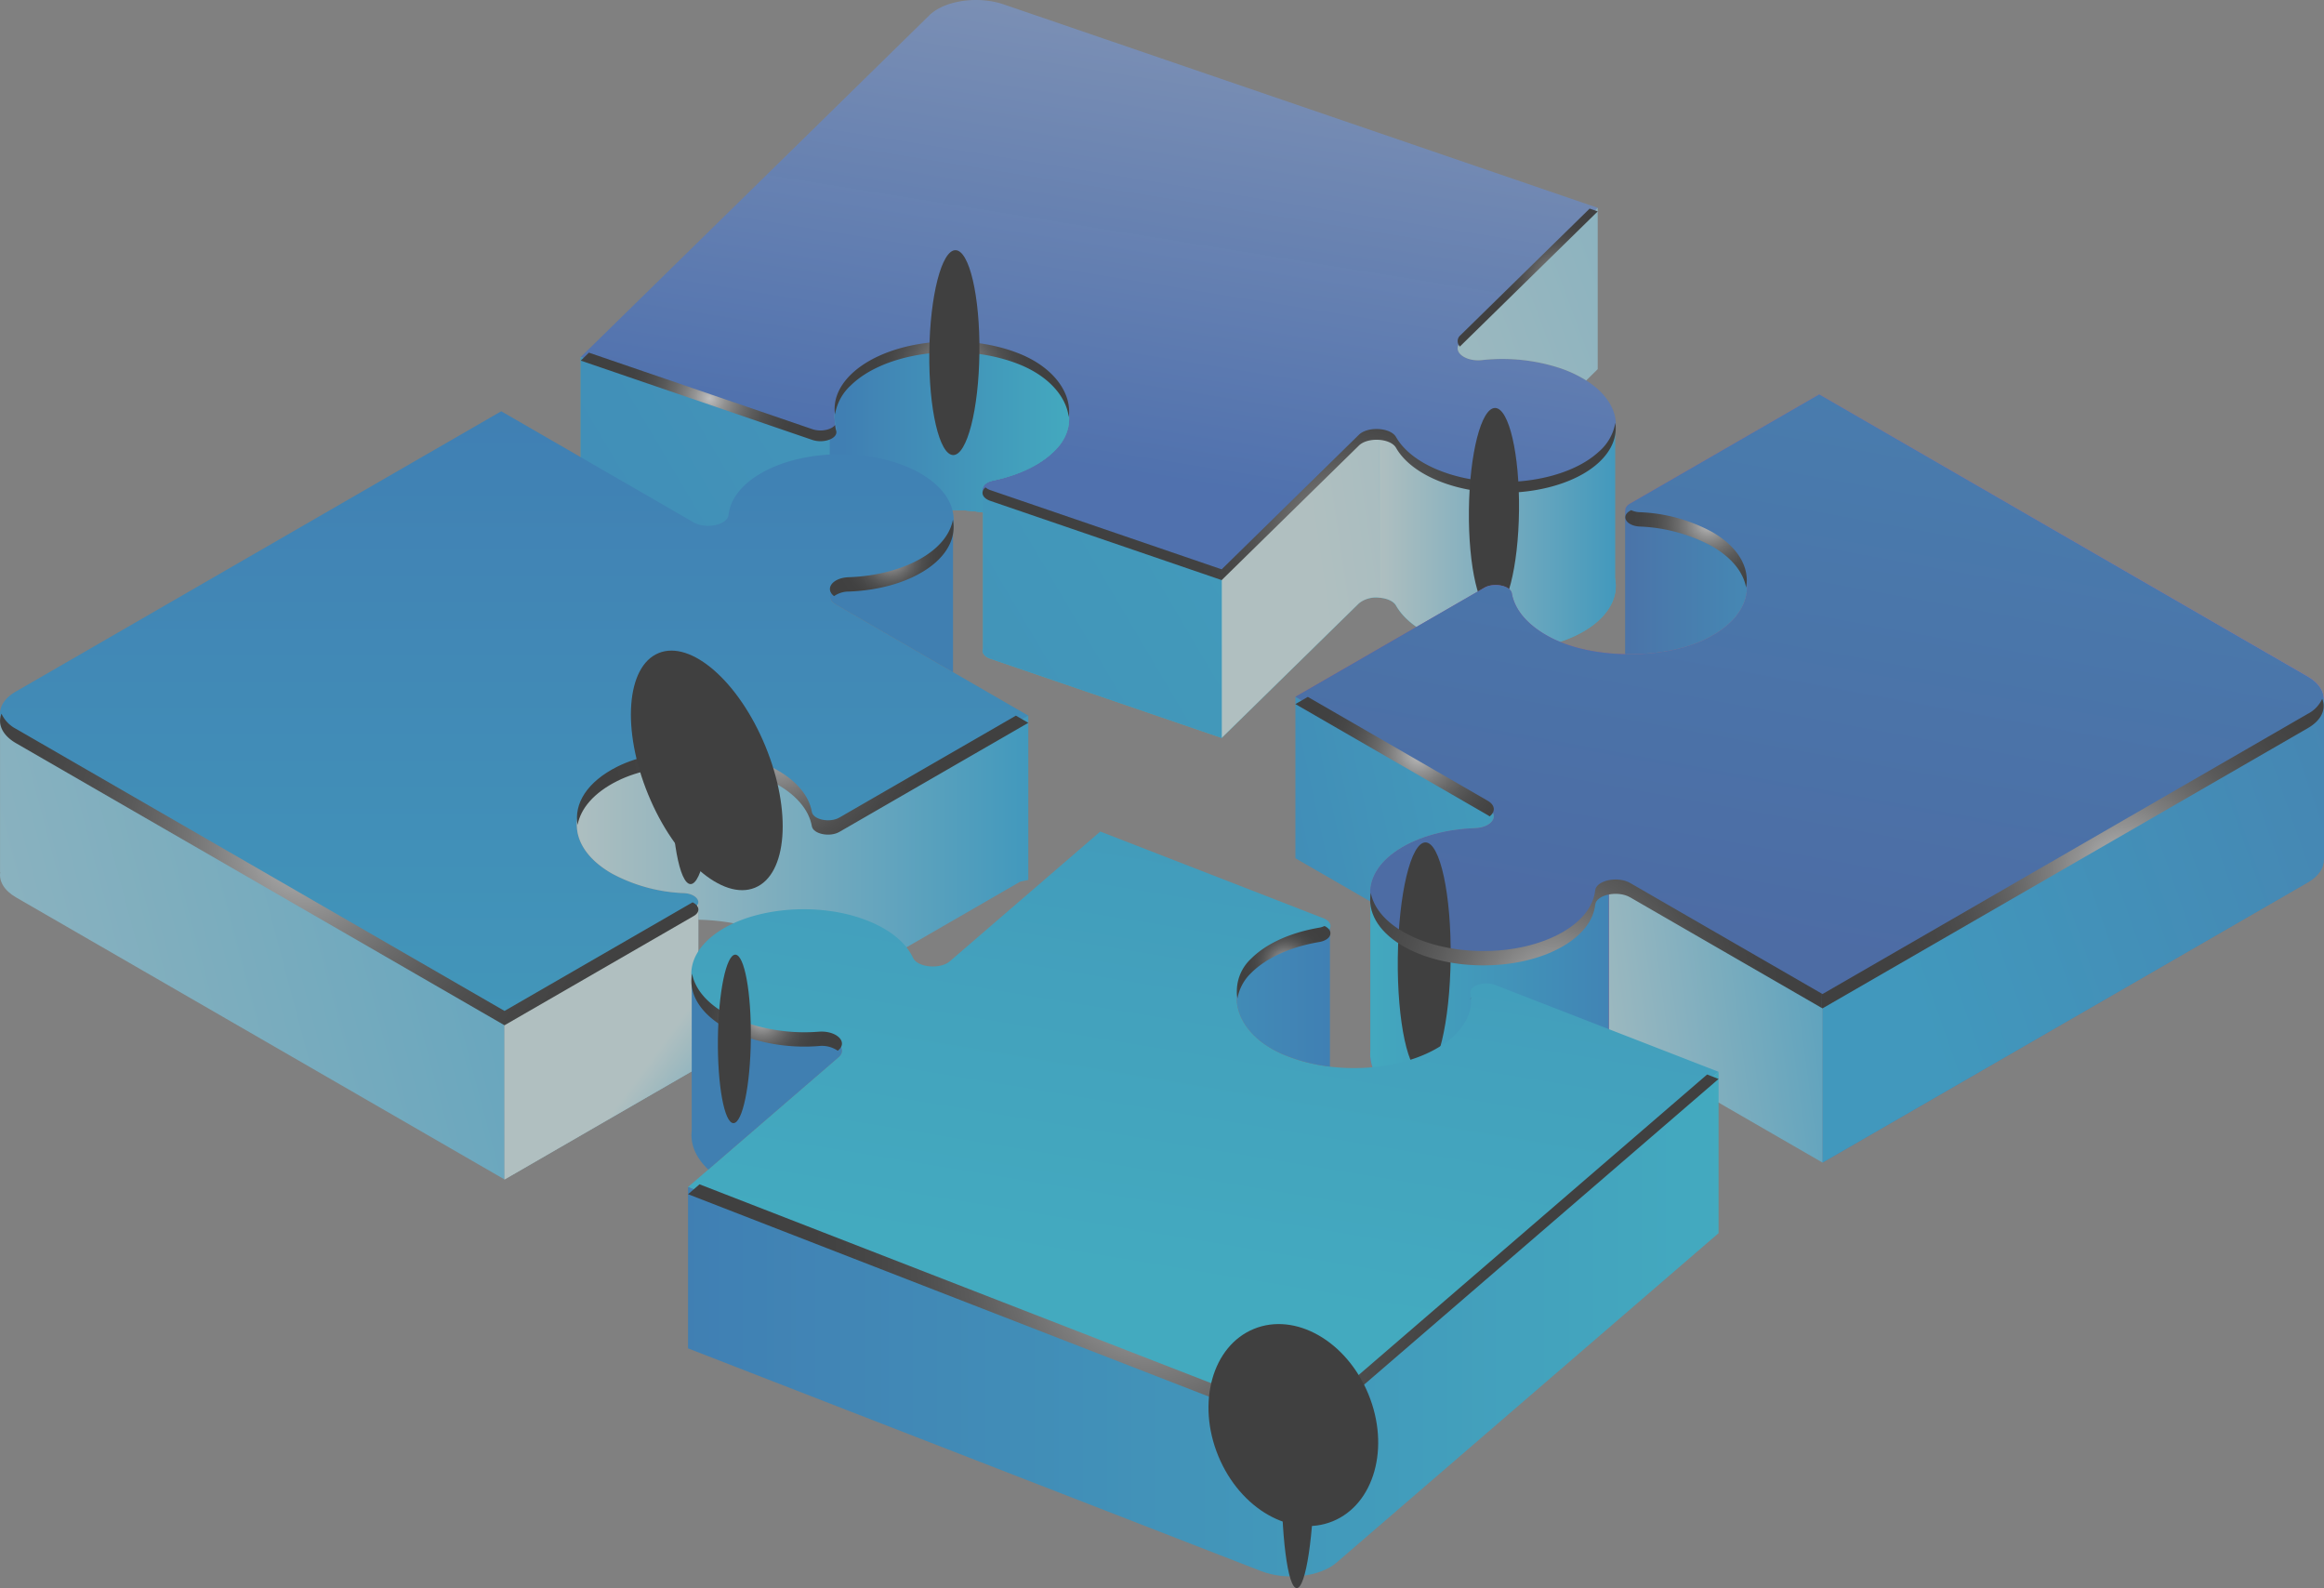<svg xmlns="http://www.w3.org/2000/svg" xmlns:xlink="http://www.w3.org/1999/xlink" width="586.43" height="400.677" viewBox="0 0 586.43 400.677">
  <rect x="0" y="0" width="586.43" height="400.677" fill="#808080" stroke="none"/>
  <defs>
    <linearGradient id="linear-gradient" x1="1.099" y1="-1.364" x2="0.464" y2="0.808" gradientUnits="objectBoundingBox">
      <stop offset="0" stop-color="#fff"/>
      <stop offset="0.356" stop-color="#cadaf7" stop-opacity="0.996"/>
      <stop offset="1" stop-color="#1d61dc" stop-opacity="0.988"/>
    </linearGradient>
    <linearGradient id="linear-gradient-2" x1="-1.372" y1="1.523" x2="6.546" y2="-1.952" gradientUnits="objectBoundingBox">
      <stop offset="0" stop-color="#dffeff"/>
      <stop offset="1" stop-color="#01b0f9"/>
    </linearGradient>
    <linearGradient id="linear-gradient-3" x1="0.593" y1="0.63" x2="1.04" y2="2.094" gradientUnits="objectBoundingBox">
      <stop offset="0" stop-color="#05d0fd"/>
      <stop offset="1" stop-color="#06d3fe"/>
    </linearGradient>
    <linearGradient id="linear-gradient-4" x1="0.628" y1="0.454" x2="7.654" y2="-1.536" xlink:href="#linear-gradient-2"/>
    <linearGradient id="linear-gradient-5" x1="0.537" y1="0.613" x2="0.718" y2="1.183" gradientUnits="objectBoundingBox">
      <stop offset="0.035" stop-color="#6b24d6"/>
      <stop offset="0.294" stop-color="#7733dc"/>
      <stop offset="0.794" stop-color="#965bec"/>
      <stop offset="1" stop-color="#a56ef4"/>
    </linearGradient>
    <linearGradient id="linear-gradient-6" x1="0.551" y1="0.887" x2="0.821" y2="2.708" xlink:href="#linear-gradient-5"/>
    <linearGradient id="linear-gradient-7" x1="-0.994" y1="1.062" x2="2.061" y2="-0.065" gradientUnits="objectBoundingBox">
      <stop offset="0" stop-color="#007ee6"/>
      <stop offset="1" stop-color="#06d3fe"/>
    </linearGradient>
    <linearGradient id="linear-gradient-8" x1="0.038" y1="0.5" x2="1.004" y2="0.5" xlink:href="#linear-gradient-2"/>
    <linearGradient id="linear-gradient-9" x1="0.506" y1="0.511" x2="0.561" y2="0.606" xlink:href="#linear-gradient-5"/>
    <linearGradient id="linear-gradient-10" x1="0.538" y1="0.625" x2="0.725" y2="1.248" xlink:href="#linear-gradient-5"/>
    <linearGradient id="linear-gradient-11" x1="-1.009" y1="6.575" x2="2.069" y2="-5.965" xlink:href="#linear-gradient-7"/>
    <linearGradient id="linear-gradient-12" x1="-0.908" y1="1.422" x2="1.971" y2="-0.463" xlink:href="#linear-gradient-7"/>
    <linearGradient id="linear-gradient-13" x1="-1.058" y1="4.042" x2="2.136" y2="-3.3" xlink:href="#linear-gradient-7"/>
    <linearGradient id="linear-gradient-14" x1="-0.916" y1="1.494" x2="1.979" y2="-0.539" xlink:href="#linear-gradient-7"/>
    <linearGradient id="linear-gradient-15" x1="-1.011" y1="7.189" x2="2.078" y2="-6.573" xlink:href="#linear-gradient-7"/>
    <linearGradient id="linear-gradient-16" x1="-1.203" y1="1.204" x2="2.289" y2="-0.218" xlink:href="#linear-gradient-7"/>
    <linearGradient id="linear-gradient-17" x1="-6.265" y1="0.577" x2="8.543" y2="0.421" xlink:href="#linear-gradient-7"/>
    <linearGradient id="linear-gradient-18" x1="0.06" y1="0.5" x2="0.967" y2="0.5" xlink:href="#linear-gradient-7"/>
    <radialGradient id="radial-gradient" cx="0.747" cy="0.535" r="0.504" gradientTransform="translate(0.008) scale(0.985 1)" gradientUnits="objectBoundingBox">
      <stop offset="0" stop-color="#fff"/>
      <stop offset="0.066" stop-color="#d8d8d8"/>
      <stop offset="0.162" stop-color="#a5a5a5"/>
      <stop offset="0.262" stop-color="#797979"/>
      <stop offset="0.366" stop-color="#545454"/>
      <stop offset="0.473" stop-color="#353535"/>
      <stop offset="0.585" stop-color="#1d1d1d"/>
      <stop offset="0.704" stop-color="#0d0d0d"/>
      <stop offset="0.835" stop-color="#030303"/>
      <stop offset="1"/>
    </radialGradient>
    <radialGradient id="radial-gradient-2" cx="0.818" cy="0.762" r="1.086" gradientTransform="translate(0.376) scale(0.248 1)" xlink:href="#radial-gradient"/>
    <radialGradient id="radial-gradient-3" cx="0.5" cy="0.5" r="1.08" gradientTransform="translate(0.327) scale(0.346 1)" xlink:href="#radial-gradient"/>
    <radialGradient id="radial-gradient-4" cx="0.5" cy="0.5" r="1.151" gradientTransform="translate(0.339) scale(0.323 1)" xlink:href="#radial-gradient"/>
    <radialGradient id="radial-gradient-5" cx="0.5" cy="0.5" r="0.5" gradientTransform="matrix(-0.046, 1, -0.999, -0.003, 906.623, 1342.188)" gradientUnits="objectBoundingBox">
      <stop offset="0" stop-color="#4916a1"/>
      <stop offset="0.07" stop-color="#3e128a"/>
      <stop offset="0.218" stop-color="#2b0d60"/>
      <stop offset="0.37" stop-color="#1b083d"/>
      <stop offset="0.522" stop-color="#0f0422"/>
      <stop offset="0.677" stop-color="#06020f"/>
      <stop offset="0.834" stop-color="#010003"/>
      <stop offset="1"/>
    </radialGradient>
    <radialGradient id="radial-gradient-6" cx="0.5" cy="0.5" r="0.5" gradientTransform="matrix(-0.046, 1, -0.999, -0.003, 927.011, 1347.412)" xlink:href="#radial-gradient-5"/>
    <linearGradient id="linear-gradient-19" x1="0.5" x2="0.5" y2="1" gradientUnits="objectBoundingBox">
      <stop offset="0" stop-color="#007ee6"/>
      <stop offset="1" stop-color="#03acf3"/>
    </linearGradient>
    <linearGradient id="linear-gradient-20" x1="1.746" y1="0.647" x2="6.396" y2="1.087" gradientUnits="objectBoundingBox">
      <stop offset="0.035" stop-color="#138bbd"/>
      <stop offset="0.226" stop-color="#169ac6"/>
      <stop offset="0.595" stop-color="#1ec2df"/>
      <stop offset="1" stop-color="#2af6ff"/>
    </linearGradient>
    <linearGradient id="linear-gradient-21" x1="0.004" y1="0.5" x2="1.007" y2="0.5" xlink:href="#linear-gradient-2"/>
    <linearGradient id="linear-gradient-22" x1="-0.93" y1="0.848" x2="1.993" y2="0.137" xlink:href="#linear-gradient-2"/>
    <linearGradient id="linear-gradient-23" x1="-445.159" y1="-259.906" x2="4348.81" y2="2538.483" xlink:href="#linear-gradient-2"/>
    <linearGradient id="linear-gradient-24" x1="1291.304" y1="753.722" x2="3237.907" y2="1890.015" xlink:href="#linear-gradient-2"/>
    <linearGradient id="linear-gradient-25" x1="0.207" y1="0.192" x2="1.443" y2="1.491" xlink:href="#linear-gradient-2"/>
    <linearGradient id="linear-gradient-26" x1="0.655" y1="0.663" x2="1.157" y2="1.19" xlink:href="#linear-gradient-2"/>
    <linearGradient id="linear-gradient-27" x1="-445.159" y1="-259.906" x2="4348.81" y2="2538.483" xlink:href="#linear-gradient-20"/>
    <linearGradient id="linear-gradient-28" x1="1291.304" y1="753.722" x2="3237.907" y2="1890.015" xlink:href="#linear-gradient-20"/>
    <radialGradient id="radial-gradient-7" cx="0.361" cy="0.419" r="1.191" gradientTransform="translate(0.277) scale(0.446 1)" xlink:href="#radial-gradient"/>
    <radialGradient id="radial-gradient-8" cx="0.5" cy="0.5" r="0.672" gradientTransform="translate(0.191) scale(0.618 1)" xlink:href="#radial-gradient"/>
    <radialGradient id="radial-gradient-9" cx="0.301" cy="0.229" r="1.387" gradientTransform="translate(0.368) scale(0.264 1)" xlink:href="#radial-gradient"/>
    <radialGradient id="radial-gradient-10" cx="0.5" cy="0.5" r="0.5" gradientTransform="matrix(-0.057, 1, -0.998, -0.002, 1048.764, 1515.815)" gradientUnits="objectBoundingBox">
      <stop offset="0" stop-color="#972a74"/>
      <stop offset="0.041" stop-color="#8a266a"/>
      <stop offset="0.194" stop-color="#601a49"/>
      <stop offset="0.35" stop-color="#3d112f"/>
      <stop offset="0.507" stop-color="#22091a"/>
      <stop offset="0.667" stop-color="#0f040b"/>
      <stop offset="0.829" stop-color="#030102"/>
      <stop offset="1"/>
    </radialGradient>
    <radialGradient id="radial-gradient-11" cx="0.5" cy="0.5" r="0.25" gradientTransform="matrix(2.001, 0, 0, 2.001, 43.099, -59.227)" xlink:href="#radial-gradient-10"/>
    <linearGradient id="linear-gradient-29" y1="0.5" x2="1" y2="0.5" gradientUnits="objectBoundingBox">
      <stop offset="0.035" stop-color="#9f19ab"/>
      <stop offset="0.244" stop-color="#ae24b0"/>
      <stop offset="0.645" stop-color="#d643bf"/>
      <stop offset="1" stop-color="#ff63ce"/>
    </linearGradient>
    <linearGradient id="linear-gradient-30" x1="1.097" y1="-1.425" x2="0.383" y2="0.881" gradientUnits="objectBoundingBox">
      <stop offset="0" stop-color="#01b0f9"/>
      <stop offset="1" stop-color="#1957c8"/>
    </linearGradient>
    <linearGradient id="linear-gradient-31" x1="1.647" y1="0.5" x2="-0.343" y2="0.5" xlink:href="#linear-gradient-30"/>
    <linearGradient id="linear-gradient-32" x1="0.374" y1="0.218" x2="0.751" y2="1.061" xlink:href="#linear-gradient-30"/>
    <linearGradient id="linear-gradient-33" x1="0.167" y1="0.608" x2="2.417" y2="-0.12" xlink:href="#linear-gradient-30"/>
    <linearGradient id="linear-gradient-34" x1="-1.154" y1="0.792" x2="2.114" y2="0.081" xlink:href="#linear-gradient-7"/>
    <linearGradient id="linear-gradient-35" x1="-0.321" y1="0.644" x2="1.509" y2="0.326" xlink:href="#linear-gradient-2"/>
    <linearGradient id="linear-gradient-36" x1="0.622" y1="0.639" x2="1.414" y2="2.328" xlink:href="#linear-gradient-29"/>
    <linearGradient id="linear-gradient-37" x1="1.124" y1="0.5" x2="-0.03" y2="0.5" xlink:href="#linear-gradient-7"/>
    <radialGradient id="radial-gradient-12" cx="0.693" cy="0.48" r="0.931" gradientTransform="translate(0.199) scale(0.602 1)" xlink:href="#radial-gradient"/>
    <radialGradient id="radial-gradient-13" cx="0.785" cy="0.176" r="1.034" gradientTransform="translate(0.181) scale(0.637 1)" xlink:href="#radial-gradient"/>
    <radialGradient id="radial-gradient-14" cx="0.5" cy="0.5" r="0.5" gradientTransform="matrix(-0.05, 1, -0.999, -0.003, 864.634, 1064.53)" gradientUnits="objectBoundingBox">
      <stop offset="0" stop-color="#ad3185"/>
      <stop offset="0.102" stop-color="#8a276a"/>
      <stop offset="0.245" stop-color="#601b4a"/>
      <stop offset="0.391" stop-color="#3d112f"/>
      <stop offset="0.538" stop-color="#22091a"/>
      <stop offset="0.688" stop-color="#0f040b"/>
      <stop offset="0.84" stop-color="#030102"/>
      <stop offset="1"/>
    </radialGradient>
    <radialGradient id="radial-gradient-15" cx="0.175" cy="0.936" r="2.019" gradientTransform="translate(0.358) scale(0.284 1)" xlink:href="#radial-gradient"/>
    <radialGradient id="radial-gradient-16" cx="0.657" cy="0.556" r="0.892" gradientTransform="translate(0.192) scale(0.616 1)" xlink:href="#radial-gradient"/>
    <linearGradient id="linear-gradient-38" x1="0.993" y1="-1.335" x2="0.381" y2="0.726" xlink:href="#linear-gradient-7"/>
    <linearGradient id="linear-gradient-39" x1="0.001" y1="0.5" x2="1.001" y2="0.5" xlink:href="#linear-gradient-7"/>
    <linearGradient id="linear-gradient-40" x1="1.026" y1="0.5" x2="-2.231" y2="0.5" xlink:href="#linear-gradient-7"/>
    <radialGradient id="radial-gradient-17" cx="0.507" cy="0.499" r="0.359" gradientTransform="translate(-2.509) scale(6.019 1)" xlink:href="#radial-gradient"/>
    <radialGradient id="radial-gradient-18" cx="0.5" cy="0.5" r="0.578" gradientTransform="translate(0.113) scale(0.774 1)" xlink:href="#radial-gradient"/>
    <radialGradient id="radial-gradient-19" cx="0.429" cy="0.593" r="0.776" gradientTransform="translate(0.244) scale(0.512 1)" xlink:href="#radial-gradient"/>
    <radialGradient id="radial-gradient-20" cx="0.346" cy="0.541" r="1.106" gradientTransform="translate(0.331) scale(0.337 1)" xlink:href="#radial-gradient"/>
    <radialGradient id="radial-gradient-21" cx="0.5" cy="0.5" r="0.5" gradientTransform="matrix(-0.08, 1, -0.997, -0.002, 1160.375, 1072.092)" xlink:href="#radial-gradient-10"/>
    <radialGradient id="radial-gradient-22" cx="0.5" cy="0.5" r="0.5" gradientTransform="matrix(-0.057, 1, -0.998, -0.002, 1291.159, 1867.713)" xlink:href="#radial-gradient-10"/>
    <radialGradient id="radial-gradient-23" cx="0.5" cy="0.5" r="0.402" gradientTransform="matrix(1.101, -0.38, 0.579, 1.184, 35.466, -1.973)" xlink:href="#radial-gradient-10"/>
  </defs>
  <g id="header_team" transform="translate(-280.054 -107.978)" opacity="0.5">
    <g id="Group_9413" data-name="Group 9413" transform="translate(426.601 107.978)">
      <path id="Path_10083" data-name="Path 10083" d="M429.19,204.3c8.671-8.5,28.135-11.041,42.517-5.289,11.561,4.621,16.007,14.648,9.7,21.855-3.577,4.088-9.529,6.948-16.345,8.362-3.223.669-3.586,3.219-.628,4.232l58.336,19.973L557.387,219.5c2.24-2.195,7.989-1.867,9.38.565,2.247,3.93,7.055,7.4,14.013,9.5,13.035,3.925,29.333,1.39,37.109-5.761,8.537-7.849,4.077-18.205-9.713-22.926a46.686,46.686,0,0,0-19.73-2.037c-4.359.465-7.649-2.282-5.4-4.486l34.621-33.938L467.8,109.1c-6.55-2.242-14.977-1.006-18.82,2.763l-87.937,86.2,58.414,20c2.917,1,6.585-.393,6.036-2.322C424.409,211.923,425.536,207.883,429.19,204.3Z" transform="translate(-361.043 -107.978)" fill="url(#linear-gradient)"/>
      <path id="Path_10084" data-name="Path 10084" d="M489.458,175.377a46.686,46.686,0,0,1,19.73,2.037,31.1,31.1,0,0,1,6.583,3.1l2.9-2.848V136.953l-34.621,33.938C481.809,173.1,485.1,175.842,489.458,175.377Z" transform="translate(-262.056 -84.524)" fill="url(#linear-gradient-2)"/>
      <path id="Path_10085" data-name="Path 10085" d="M622.014,177.645a12.724,12.724,0,0,1-4.126,6.811c-7.775,7.151-24.073,9.686-37.109,5.761-6.957-2.1-11.765-5.566-14.013-9.5-1.391-2.432-7.14-2.759-9.378-.565L522.768,214.1l-58.336-19.973c-2.958-1.013-2.595-3.563.628-4.232,6.816-1.413,12.768-4.274,16.345-8.362,6.308-7.207,1.862-17.233-9.7-21.855-14.382-5.752-33.846-3.212-42.517,5.289-3.653,3.581-4.781,7.622-3.7,11.44.548,1.929-3.12,3.32-6.036,2.322l-58.414-20v40.713l58.414,20c2.917,1,6.585-.393,6.036-2.322-1.084-3.818.043-7.859,3.7-11.439,6.93-6.795,20.751-9.766,33.365-7.755v34.34c-.373.939.2,2,1.878,2.575l58.336,19.973,34.621-33.939c2.238-2.195,7.987-1.867,9.378.565,2.247,3.93,7.055,7.4,14.013,9.5,13.035,3.925,29.333,1.39,37.109-5.761,3.581-3.291,4.848-7.023,4.126-10.6Z" transform="translate(-361.043 -68.64)" fill="url(#linear-gradient-3)"/>
      <path id="Path_10086" data-name="Path 10086" d="M490.256,209.548l-.013-40.75a6.9,6.9,0,0,0-5.2,1.461L450.42,204.2v40.713l34.621-33.939A6.918,6.918,0,0,1,490.256,209.548Z" transform="translate(-288.695 -58.742)" fill="url(#linear-gradient-4)"/>
      <g id="Group_9409" data-name="Group 9409" transform="translate(0.002 87.936)">
        <path id="Path_10087" data-name="Path 10087" d="M470.348,191.662c-.074.034-.161.052-.232.09C470.187,191.714,470.273,191.7,470.348,191.662Z" transform="translate(-272.753 -128.174)" fill="url(#linear-gradient-5)"/>
        <path id="Path_10088" data-name="Path 10088" d="M470.943,191.435c-.04.011-.081.013-.119.022C470.862,191.448,470.9,191.446,470.943,191.435Z" transform="translate(-272.18 -128.358)" fill="url(#linear-gradient-6)"/>
        <path id="Path_10089" data-name="Path 10089" d="M464.432,194.123c-2.958-1.013-2.595-3.563.628-4.232,6.816-1.413,12.769-4.274,16.345-8.362,6.308-7.207,1.862-17.232-9.7-21.857-14.382-5.751-33.844-3.21-42.517,5.291-3.652,3.581-4.781,7.622-3.7,11.44.548,1.931-3.118,3.32-6.036,2.322l-58.412-20v40.713l58.412,20c2.919,1,6.585-.391,6.036-2.322-1.084-3.818.045-7.859,3.7-11.439,6.93-6.795,20.751-9.766,33.365-7.755v34.34c-.371.939.2,2,1.878,2.575l58.336,19.973V214.1Z" transform="translate(-361.044 -156.576)" fill="url(#linear-gradient-7)"/>
        <path id="Path_10090" data-name="Path 10090" d="M533.1,205.148V168.22a12.724,12.724,0,0,1-4.126,6.811c-7.775,7.151-24.073,9.686-37.109,5.761-6.959-2.094-11.765-5.566-14.013-9.5-1.017-1.779-4.357-2.417-6.959-1.782a9.007,9.007,0,0,1,2.8-.206v40.713c1.811.148,3.494.818,4.164,1.989,2.247,3.93,7.053,7.4,14.013,9.5,13.035,3.925,29.333,1.39,37.109-5.761C532.551,212.453,533.818,208.721,533.1,205.148Z" transform="translate(-272.126 -147.15)" fill="url(#linear-gradient-8)"/>
        <path id="Path_10091" data-name="Path 10091" d="M470.573,169.212a4.243,4.243,0,0,0-1.021.717A4.159,4.159,0,0,1,470.573,169.212Z" transform="translate(-273.21 -146.347)" fill="url(#linear-gradient-9)"/>
        <path id="Path_10092" data-name="Path 10092" d="M471.293,168.947a6.343,6.343,0,0,0-1.05.389A6.343,6.343,0,0,1,471.293,168.947Z" transform="translate(-272.649 -146.562)" fill="url(#linear-gradient-10)"/>
      </g>
      <g id="Group_9411" data-name="Group 9411" transform="translate(0.001 87.936)">
        <path id="Path_10093" data-name="Path 10093" d="M393.957,168.964c.065.009.13,0,.2.011C394.087,168.968,394.022,168.973,393.957,168.964Z" transform="translate(-334.401 -146.548)" fill="url(#linear-gradient-11)"/>
        <path id="Path_10094" data-name="Path 10094" d="M415.215,176.311l-54.171-18.548h0Z" transform="translate(-361.044 -155.615)" fill="url(#linear-gradient-12)"/>
        <path id="Path_10095" data-name="Path 10095" d="M394.675,168.991c-.025,0-.049.005-.074.007C394.626,169,394.65,168.991,394.675,168.991Z" transform="translate(-333.88 -146.526)" fill="url(#linear-gradient-13)"/>
        <path id="Path_10096" data-name="Path 10096" d="M395.222,191.965l-4.241-1.451,4.241,1.451a6.246,6.246,0,0,0,1.144.268A6.246,6.246,0,0,1,395.222,191.965Z" transform="translate(-336.81 -129.104)" fill="url(#linear-gradient-14)"/>
        <path id="Path_10097" data-name="Path 10097" d="M394.066,191.47a6.968,6.968,0,0,0,.968.045A6.7,6.7,0,0,1,394.066,191.47Z" transform="translate(-334.313 -128.33)" fill="url(#linear-gradient-15)"/>
        <g id="Group_9410" data-name="Group 9410" transform="translate(62.756)">
          <path id="Path_10098" data-name="Path 10098" d="M395.8,191.259v-.013C395.716,191.291,395.685,191.307,395.8,191.259Z" transform="translate(-395.725 -128.511)" fill="url(#linear-gradient-16)"/>
          <path id="Path_10099" data-name="Path 10099" d="M417.113,198.559a1.423,1.423,0,0,0,0,.532Z" transform="translate(-378.433 -122.591)" fill="url(#linear-gradient-17)"/>
          <path id="Path_10100" data-name="Path 10100" d="M434.371,192.487c-.309-1.046.584-2.18,2.58-2.6,6.816-1.413,12.769-4.274,16.345-8.362,6.308-7.207,1.862-17.232-9.7-21.857-14.382-5.751-33.844-3.21-42.517,5.291-3.652,3.581-4.781,7.622-3.7,11.44.266.936-.469,1.735-1.616,2.208v40.7c.349-.183,1.938-1.059,1.616-2.195-1.084-3.818.045-7.859,3.7-11.439,6.918-6.78,20.7-9.751,33.291-7.764Z" transform="translate(-395.691 -156.576)" fill="url(#linear-gradient-18)"/>
        </g>
      </g>
      <g id="Group_9412" data-name="Group 9412" transform="translate(0.002 52.632)" style="mix-blend-mode: color-dodge;isolation: isolate">
        <path id="Path_10101" data-name="Path 10101" d="M483.908,171.877c.051-.056.089-.114.147-.172l34.621-33.939-2.05-.7-32.571,31.926A1.93,1.93,0,0,0,483.908,171.877Z" transform="translate(-262.057 -137.065)" fill="url(#radial-gradient)"/>
        <path id="Path_10102" data-name="Path 10102" d="M572.539,174.263c-7.775,7.151-24.073,9.686-37.109,5.761-6.959-2.094-11.765-5.566-14.013-9.5-1.391-2.432-7.138-2.761-9.38-.565L477.419,203.9l-58.336-19.973a3.876,3.876,0,0,1-1.259-.7c-1.3,1.046-.95,2.66,1.259,3.416l58.336,19.973,34.619-33.939c2.242-2.2,7.989-1.867,9.38.565,2.247,3.93,7.053,7.4,14.013,9.5,13.035,3.925,29.333,1.39,37.109-5.761,3.4-3.123,4.7-6.641,4.218-10.044A12.452,12.452,0,0,1,572.539,174.263Z" transform="translate(-315.695 -112.888)" fill="url(#radial-gradient-2)"/>
        <path id="Path_10103" data-name="Path 10103" d="M425.2,175.431c-.93,1.165-3.547,1.768-5.741,1.017l-56.362-19.3-2.05,2.01,58.412,20c2.919,1,6.585-.391,6.036-2.322A10.329,10.329,0,0,1,425.2,175.431Z" transform="translate(-361.044 -120.805)" fill="url(#radial-gradient-3)"/>
        <path id="Path_10104" data-name="Path 10104" d="M455.522,174.672c.836-6.062-3.827-12.541-12.473-16-14.382-5.751-33.844-3.21-42.517,5.291-3.214,3.15-4.469,6.655-3.988,10.052a12.7,12.7,0,0,1,3.988-7.337c8.673-8.5,28.135-11.041,42.517-5.291C450.412,164.332,454.873,169.468,455.522,174.672Z" transform="translate(-332.388 -122.081)" fill="url(#radial-gradient-4)"/>
      </g>
      <path id="Path_10105" data-name="Path 10105" d="M490.931,216.55c-3.494-.04-6.194-11.642-6.031-25.915s3.123-25.81,6.615-25.772,6.194,11.644,6.031,25.917S494.423,216.589,490.931,216.55Z" transform="translate(-260.789 -61.932)" fill="url(#radial-gradient-5)" style="mix-blend-mode: color-dodge;isolation: isolate"/>
      <path id="Path_10106" data-name="Path 10106" d="M415.681,194.55c-3.494-.04-6.194-11.642-6.031-25.915s3.123-25.81,6.615-25.772,6.194,11.644,6.031,25.917S419.173,194.589,415.681,194.55Z" transform="translate(-321.702 -79.741)" fill="url(#radial-gradient-6)" style="mix-blend-mode: color-dodge;isolation: isolate"/>
    </g>
    <g id="Group_9417" data-name="Group 9417" transform="translate(280.054 211.74)">
      <path id="Path_10107" data-name="Path 10107" d="M434.384,281.908c-12.156-7.017-11.687-18.549,1.453-25.123,10.564-5.287,28.461-5.215,39.019.15,5.988,3.042,9.341,7.1,10.057,11.273.34,1.972,4.529,2.826,6.947,1.429l47.676-27.526L491.013,214.1c-3.139-1.813-1.191-4.943,3.224-5.1,7.14-.255,14.132-2.057,19.336-5.414,9.75-6.288,9.455-16.048-.65-22.22-11.094-6.775-29.55-6.923-40.822-.414-5.061,2.921-7.8,6.679-8.211,10.511-.277,2.557-5.685,3.7-8.834,1.878l-48.525-28.016-122.48,70.714c-5.354,3.091-5.327,8.119.06,11.228l123.251,71.159L455.1,290.862c2.385-1.377.943-3.784-2.428-3.968A41.74,41.74,0,0,1,434.384,281.908Z" transform="translate(-280.054 -165.322)" fill="url(#linear-gradient-19)"/>
      <path id="Path_10108" data-name="Path 10108" d="M419.89,190.6c-5.2,3.357-12.2,5.159-19.336,5.414-4.415.157-6.364,3.288-3.224,5.1l29.523,17.043V181.364C426.283,184.7,423.983,187.958,419.89,190.6Z" transform="translate(-186.371 -152.336)" fill="#007ee1"/>
      <path id="Path_10109" data-name="Path 10109" d="M280.062,207.418h0v.029Z" transform="translate(-280.05 -131.246)" fill="url(#linear-gradient-20)"/>
      <g id="Group_9414" data-name="Group 9414" transform="translate(0.001 76.427)">
        <path id="Path_10110" data-name="Path 10110" d="M426.745,235.286c-2.417,1.4-6.606.543-6.945-1.429-.718-4.173-4.071-8.231-10.059-11.273-10.558-5.365-28.456-5.437-39.019-.15-13.142,6.574-13.609,18.106-1.455,25.123a41.748,41.748,0,0,0,18.292,4.985c2.07.114,3.4,1.064,3.576,2.1l.013,0v.033a1,1,0,0,1,0,.1v4.475c6.805.134,13.542,1.477,18.594,4.044,5.988,3.042,9.341,7.1,10.059,11.273.338,1.972,4.527,2.826,6.945,1.429l45.664-26.364,2.012-.423V207.76Z" transform="translate(-214.941 -207.396)" fill="url(#linear-gradient-21)"/>
        <path id="Path_10111" data-name="Path 10111" d="M284.112,213.074c-2.645-1.527-3.992-3.519-4.048-5.515v39.854l.052-.024c-.375,2.282.959,4.645,4,6.4l123.251,71.159V284.234Z" transform="translate(-280.055 -207.559)" fill="url(#linear-gradient-22)"/>
        <path id="Path_10112" data-name="Path 10112" d="M377.441,233.668l-.013,0c0,.011.011.022.013.031Z" transform="translate(-201.234 -186.424)" fill="url(#linear-gradient-23)"/>
        <path id="Path_10113" data-name="Path 10113" d="M377.441,233.668l-.013,0c0,.011.011.022.013.031Z" transform="translate(-201.234 -186.424)" fill="url(#linear-gradient-24)"/>
        <path id="Path_10114" data-name="Path 10114" d="M398.15,235.476l-47.739,27.562v40.713l47.739-27.562a2.008,2.008,0,0,0,1.135-1.493h.025v-.239a1,1,0,0,0,0-.1V233.744A1.906,1.906,0,0,1,398.15,235.476Z" transform="translate(-223.103 -186.363)" fill="url(#linear-gradient-25)"/>
        <path id="Path_10115" data-name="Path 10115" d="M398.15,235.476l-47.739,27.562v40.713l47.739-27.562a2.008,2.008,0,0,0,1.135-1.493h.025v-.239a1,1,0,0,0,0-.1V233.744A1.906,1.906,0,0,1,398.15,235.476Z" transform="translate(-223.103 -186.363)" fill="url(#linear-gradient-26)"/>
      </g>
      <g id="Group_9415" data-name="Group 9415" transform="translate(176.195 225.001)" opacity="0.2">
        <path id="Path_10116" data-name="Path 10116" d="M377.441,289.668l-.013,0c0,.011.011.022.013.031Z" transform="translate(-377.428 -289.668)" fill="url(#linear-gradient-27)"/>
        <path id="Path_10117" data-name="Path 10117" d="M377.441,289.668l-.013,0c0,.011.011.022.013.031Z" transform="translate(-377.428 -289.668)" fill="url(#linear-gradient-28)"/>
      </g>
      <g id="Group_9416" data-name="Group 9416" transform="translate(0.013 27.338)" style="mix-blend-mode: color-dodge;isolation: isolate">
        <path id="Path_10118" data-name="Path 10118" d="M454.814,255.081l-47.457,27.4L284.106,211.322a8.173,8.173,0,0,1-3.682-3.834c-1.046,2.589.172,5.427,3.682,7.453L407.357,286.1,455.1,258.539C456.88,257.507,456.52,255.9,454.814,255.081Z" transform="translate(-280.062 -158.527)" fill="url(#radial-gradient-7)"/>
        <path id="Path_10119" data-name="Path 10119" d="M419.886,189.544c-5.2,3.357-12.192,5.159-19.334,5.414-4.16.148-6.125,2.935-3.715,4.772a6.48,6.48,0,0,1,3.715-1.153c7.142-.255,14.132-2.057,19.334-5.414,5.521-3.559,7.815-8.231,6.939-12.733C426.221,183.729,423.932,186.935,419.886,189.544Z" transform="translate(-186.383 -180.43)" fill="url(#radial-gradient-8)"/>
        <path id="Path_10120" data-name="Path 10120" d="M426.731,233.476c-2.417,1.4-6.606.543-6.945-1.429-.718-4.173-4.071-8.231-10.059-11.273-10.558-5.365-28.456-5.437-39.019-.15-7.678,3.842-11,9.373-10.032,14.709.762-4.127,4.086-8.117,10.032-11.09,10.564-5.287,28.461-5.215,39.019.15,5.988,3.042,9.341,7.1,10.059,11.273.338,1.972,4.527,2.826,6.945,1.429l47.676-27.526-3.134-1.809Z" transform="translate(-214.939 -158.307)" fill="url(#radial-gradient-9)"/>
      </g>
      <path id="Path_10121" data-name="Path 10121" d="M378.506,254.721c-2.814-.031-4.962-11.8-4.8-26.292s2.579-26.208,5.392-26.176,4.962,11.8,4.8,26.292S381.32,254.753,378.506,254.721Z" transform="translate(-204.251 -135.427)" fill="url(#radial-gradient-10)" style="mix-blend-mode: color-dodge;isolation: isolate"/>
      <ellipse id="Ellipse_2470" data-name="Ellipse 2470" cx="15.995" cy="32" rx="15.995" ry="32" transform="translate(151.394 67.087) rotate(-22.34)" fill="url(#radial-gradient-11)" style="mix-blend-mode: color-dodge;isolation: isolate"/>
    </g>
    <g id="Group_9421" data-name="Group 9421" transform="translate(606.93 207.484)">
      <path id="Path_10122" data-name="Path 10122" d="M565.855,199.483c12.154,7.017,11.687,18.549-1.453,25.125-10.565,5.285-28.461,5.215-39.021-.152-5.988-3.042-9.341-7.1-10.057-11.271-.338-1.972-4.527-2.826-6.947-1.431L460.7,239.279l48.523,28.014c3.139,1.813,1.192,4.943-3.224,5.1-7.14.255-14.13,2.057-19.334,5.414-9.751,6.288-9.456,16.048.65,22.22,11.094,6.776,29.549,6.923,40.82.416,5.061-2.922,7.8-6.679,8.211-10.513.277-2.557,5.685-3.695,8.834-1.878L593.7,316.07l122.481-70.714c5.352-3.091,5.325-8.117-.062-11.228L592.876,162.97l-47.739,27.562c-2.385,1.377-.943,3.782,2.426,3.966A41.766,41.766,0,0,1,565.855,199.483Z" transform="translate(-460.701 -162.97)" fill="url(#linear-gradient-29)"/>
      <path id="Path_10123" data-name="Path 10123" d="M565.855,199.483c12.154,7.017,11.687,18.549-1.453,25.125-10.565,5.285-28.461,5.215-39.021-.152-5.988-3.042-9.341-7.1-10.057-11.271-.338-1.972-4.527-2.826-6.947-1.431L460.7,239.279l48.523,28.014c3.139,1.813,1.192,4.943-3.224,5.1-7.14.255-14.13,2.057-19.334,5.414-9.751,6.288-9.456,16.048.65,22.22,11.094,6.776,29.549,6.923,40.82.416,5.061-2.922,7.8-6.679,8.211-10.513.277-2.557,5.685-3.695,8.834-1.878L593.7,316.07l122.481-70.714c5.352-3.091,5.325-8.117-.062-11.228L592.876,162.97l-47.739,27.562c-2.385,1.377-.943,3.782,2.426,3.966A41.766,41.766,0,0,1,565.855,199.483Z" transform="translate(-460.701 -162.97)" fill="url(#linear-gradient-30)"/>
      <path id="Path_10124" data-name="Path 10124" d="M527.179,211.5c13.14-6.576,13.607-18.107,1.453-25.125a41.766,41.766,0,0,0-18.292-4.985c-2.155-.118-3.507-1.145-3.588-2.231l-.067.013v36.22C514.124,215.549,521.653,214.267,527.179,211.5Z" transform="translate(-423.478 -149.864)" fill="url(#linear-gradient-31)"/>
      <g id="Group_9418" data-name="Group 9418" transform="translate(133.005 76.582)">
        <path id="Path_10125" data-name="Path 10125" d="M660.666,246.019l.089-.013V205.293l-.089.027c.089,2.088-1.23,4.187-3.981,5.776L534.206,281.81v40.713l122.48-70.714C659.443,250.219,660.761,248.111,660.666,246.019Z" transform="translate(-534.206 -205.293)" fill="url(#linear-gradient-32)"/>
        <path id="Path_10126" data-name="Path 10126" d="M660.666,246.019l.089-.013V205.293l-.089.027c.089,2.088-1.23,4.187-3.981,5.776L534.206,281.81v40.713l122.48-70.714C659.443,250.219,660.761,248.111,660.666,246.019Z" transform="translate(-534.206 -205.293)" fill="url(#linear-gradient-33)"/>
      </g>
      <path id="Path_10127" data-name="Path 10127" d="M486.665,243.671c5.2-3.357,12.194-5.159,19.334-5.414,4.415-.157,6.364-3.288,3.224-5.1L460.7,205.142v40.713L479.6,256.764l.21-.058C478.767,252.111,481.023,247.31,486.665,243.671Z" transform="translate(-460.701 -128.833)" fill="url(#linear-gradient-34)"/>
      <path id="Path_10128" data-name="Path 10128" d="M509.812,232.494a8.074,8.074,0,0,0-5.419-.715v40.713a8.074,8.074,0,0,1,5.419.715l48.526,28.016V260.51Z" transform="translate(-425.333 -107.411)" fill="url(#linear-gradient-35)"/>
      <path id="Path_10129" data-name="Path 10129" d="M527.908,234.295c-.416,3.834-3.15,7.591-8.211,10.513-11.271,6.507-29.726,6.36-40.82-.416-4.258-2.6-6.751-5.839-7.509-9.185l-.21.058v37.691c-.36,4.354,2.209,8.783,7.719,12.149,11.094,6.776,29.549,6.923,40.82.416,5.061-2.922,7.8-6.679,8.211-10.513.141-1.3,1.6-2.224,3.414-2.593V231.7C529.51,232.071,528.05,233,527.908,234.295Z" transform="translate(-452.263 -107.333)" fill="url(#linear-gradient-36)"/>
      <path id="Path_10130" data-name="Path 10130" d="M527.908,234.295c-.416,3.834-3.15,7.591-8.211,10.513-11.271,6.507-29.726,6.36-40.82-.416-4.258-2.6-6.751-5.839-7.509-9.185l-.21.058v37.691c-.36,4.354,2.209,8.783,7.719,12.149,11.094,6.776,29.549,6.923,40.82.416,5.061-2.922,7.8-6.679,8.211-10.513.141-1.3,1.6-2.224,3.414-2.593V231.7C529.51,232.071,528.05,233,527.908,234.295Z" transform="translate(-452.263 -107.333)" fill="url(#linear-gradient-37)"/>
      <g id="Group_9419" data-name="Group 9419" transform="translate(0 29.209)" style="mix-blend-mode: color-dodge;isolation: isolate">
        <path id="Path_10131" data-name="Path 10131" d="M509.716,235.3c1.439-1.116,1.5-2.8-.492-3.948l-45.389-26.2-3.134,1.809,48.523,28.014A4.946,4.946,0,0,1,509.716,235.3Z" transform="translate(-460.701 -158.041)" fill="url(#radial-gradient-12)"/>
        <path id="Path_10132" data-name="Path 10132" d="M510.319,183.241a41.766,41.766,0,0,1,18.292,4.985c5.054,2.919,7.891,6.617,8.577,10.415.923-5-1.92-10.191-8.577-14.034a41.766,41.766,0,0,0-18.292-4.985,5.671,5.671,0,0,1-2.146-.51l-.28.163C505.506,180.652,506.949,183.057,510.319,183.241Z" transform="translate(-423.457 -179.112)" fill="url(#radial-gradient-13)"/>
      </g>
      <path id="Path_10133" data-name="Path 10133" d="M481.324,283.888c-3.686-.042-6.525-13.16-6.34-29.3s3.319-29.192,7-29.151,6.525,13.16,6.342,29.3S485.01,283.931,481.324,283.888Z" transform="translate(-449.146 -112.405)" fill="url(#radial-gradient-14)" style="mix-blend-mode: color-dodge;isolation: isolate"/>
      <g id="Group_9420" data-name="Group 9420" transform="translate(18.864 76.801)">
        <path id="Path_10134" data-name="Path 10134" d="M536.741,231.495c-3.147-1.817-8.557-.679-8.834,1.878-.416,3.834-3.15,7.591-8.211,10.513-11.271,6.507-29.726,6.36-40.82-.416-4.386-2.678-6.918-6.033-7.589-9.487-.852,4.656,1.676,9.494,7.589,13.106,11.094,6.776,29.549,6.923,40.82.416,5.061-2.922,7.8-6.679,8.211-10.513.277-2.557,5.687-3.695,8.834-1.878l48.186,27.819v-3.619Z" transform="translate(-471.126 -185.022)" fill="url(#radial-gradient-15)" style="mix-blend-mode: color-dodge;isolation: isolate"/>
        <path id="Path_10135" data-name="Path 10135" d="M656.838,212.807c3.467-2,4.663-4.813,3.621-7.393a8.044,8.044,0,0,1-3.621,3.775L534.358,279.9l-.34-.2v3.619l.34.2Z" transform="translate(-420.216 -205.414)" fill="url(#radial-gradient-16)" style="mix-blend-mode: color-dodge;isolation: isolate"/>
      </g>
    </g>
    <g id="Group_9423" data-name="Group 9423" transform="translate(453.676 317.766)">
      <path id="Path_10136" data-name="Path 10136" d="M568.6,276.053c-9.507,8.2-29.2,10.086-42.99,3.87-11.087-5-14.528-15.151-7.513-22.133,3.979-3.961,10.209-6.619,17.157-7.8,3.284-.561,3.9-3.092,1.046-4.2l-56.273-21.867-37.95,32.723c-2.455,2.117-8.164,1.6-9.312-.874-1.853-4-6.31-7.622-13.05-9.941-12.628-4.35-29.156-2.36-37.633,4.518-9.308,7.551-5.883,18.033,7.421,23.2a45.666,45.666,0,0,0,19.5,2.687c4.4-.32,7.413,2.531,4.951,4.654l-37.952,32.724,144.566,56.175c6.321,2.456,14.858,1.5,19.072-2.132l96.4-83.116-56.349-21.895c-2.814-1.095-6.615.172-6.259,2.115C574.134,268.606,572.605,272.6,568.6,276.053Z" transform="translate(-376.006 -223.917)" fill="url(#linear-gradient-38)"/>
      <path id="Path_10137" data-name="Path 10137" d="M539.644,340.535c-4.214,3.633-12.751,4.587-19.072,2.132L376.006,286.492V327.2L520.572,383.38c6.321,2.455,14.858,1.5,19.072-2.132l96.4-83.116V257.419Z" transform="translate(-376.006 -196.798)" fill="url(#linear-gradient-39)"/>
      <path id="Path_10138" data-name="Path 10138" d="M408.622,259.593a45.667,45.667,0,0,1-19.5-2.687c-7.553-2.935-11.912-7.582-12.574-12.433v38.3c-.4,3.414,1.057,6.847,4.183,9.787l32.842-28.318C416.035,262.124,413.023,259.273,408.622,259.593Z" transform="translate(-375.621 -207.277)" fill="#007ee1"/>
      <path id="Path_10139" data-name="Path 10139" d="M473.322,239.074c-6.948,1.185-13.178,3.843-17.157,7.8-7.015,6.983-3.574,17.136,7.513,22.134a42.651,42.651,0,0,0,12.362,3.3V237.4A3.368,3.368,0,0,1,473.322,239.074Z" transform="translate(-314.07 -213.004)" fill="url(#linear-gradient-40)"/>
      <g id="Group_9422" data-name="Group 9422" transform="translate(0 23.836)" style="mix-blend-mode: color-dodge;isolation: isolate">
        <path id="Path_10140" data-name="Path 10140" d="M485.212,247.056a1.33,1.33,0,0,0-.089.534C485.152,247.411,485.194,247.233,485.212,247.056Z" transform="translate(-287.679 -229.023)" fill="url(#radial-gradient-17)"/>
        <path id="Path_10141" data-name="Path 10141" d="M456.16,245.318a11.18,11.18,0,0,0-3.469,10.053,11.818,11.818,0,0,1,3.469-6.434c3.977-3.961,10.205-6.619,17.156-7.8,3.147-.537,3.809-2.872,1.35-4.042a5.315,5.315,0,0,1-1.35.423C466.365,238.7,460.137,241.357,456.16,245.318Z" transform="translate(-314.064 -237.09)" fill="url(#radial-gradient-18)"/>
        <path id="Path_10142" data-name="Path 10142" d="M389.134,259.314a45.666,45.666,0,0,0,19.5,2.687,7.07,7.07,0,0,1,4.775,1.187l.176-.152c2.463-2.123-.55-4.974-4.951-4.654a45.666,45.666,0,0,1-19.5-2.687c-7.308-2.839-11.613-7.283-12.485-11.962C375.483,249.65,379.954,255.746,389.134,259.314Z" transform="translate(-375.633 -231.713)" fill="url(#radial-gradient-19)"/>
        <path id="Path_10143" data-name="Path 10143" d="M539.644,338.419c-4.214,3.633-12.751,4.589-19.072,2.132L378.9,285.5l-2.893,2.5L520.572,344.17c6.321,2.457,14.858,1.5,19.072-2.132l96.4-83.116-2.893-1.124Z" transform="translate(-376.006 -220.327)" fill="url(#radial-gradient-20)"/>
      </g>
      <path id="Path_10144" data-name="Path 10144" d="M462.6,356.112c-2.294-.027-4-13.408-3.816-29.891s2.2-29.82,4.493-29.795,4,13.408,3.816,29.889S464.9,356.137,462.6,356.112Z" transform="translate(-309.007 -165.223)" fill="url(#radial-gradient-21)" style="mix-blend-mode: color-dodge;isolation: isolate"/>
      <path id="Path_10145" data-name="Path 10145" d="M384.085,283.6c-2.294-.027-4.046-9.565-3.914-21.3s2.1-21.236,4.4-21.209,4.046,9.563,3.914,21.3S386.379,283.621,384.085,283.6Z" transform="translate(-372.64 -210.022)" fill="url(#radial-gradient-22)" style="mix-blend-mode: color-dodge;isolation: isolate"/>
      <path id="Path_10146" data-name="Path 10146" d="M488.94,310.293c5.506,13.4,1.487,27.745-8.977,32.046s-23.409-3.076-28.915-16.475-1.487-27.745,8.977-32.044S483.434,296.894,488.94,310.293Z" transform="translate(-317.259 -168.325)" fill="url(#radial-gradient-23)" style="mix-blend-mode: color-dodge;isolation: isolate"/>
    </g>
  </g>
</svg>

